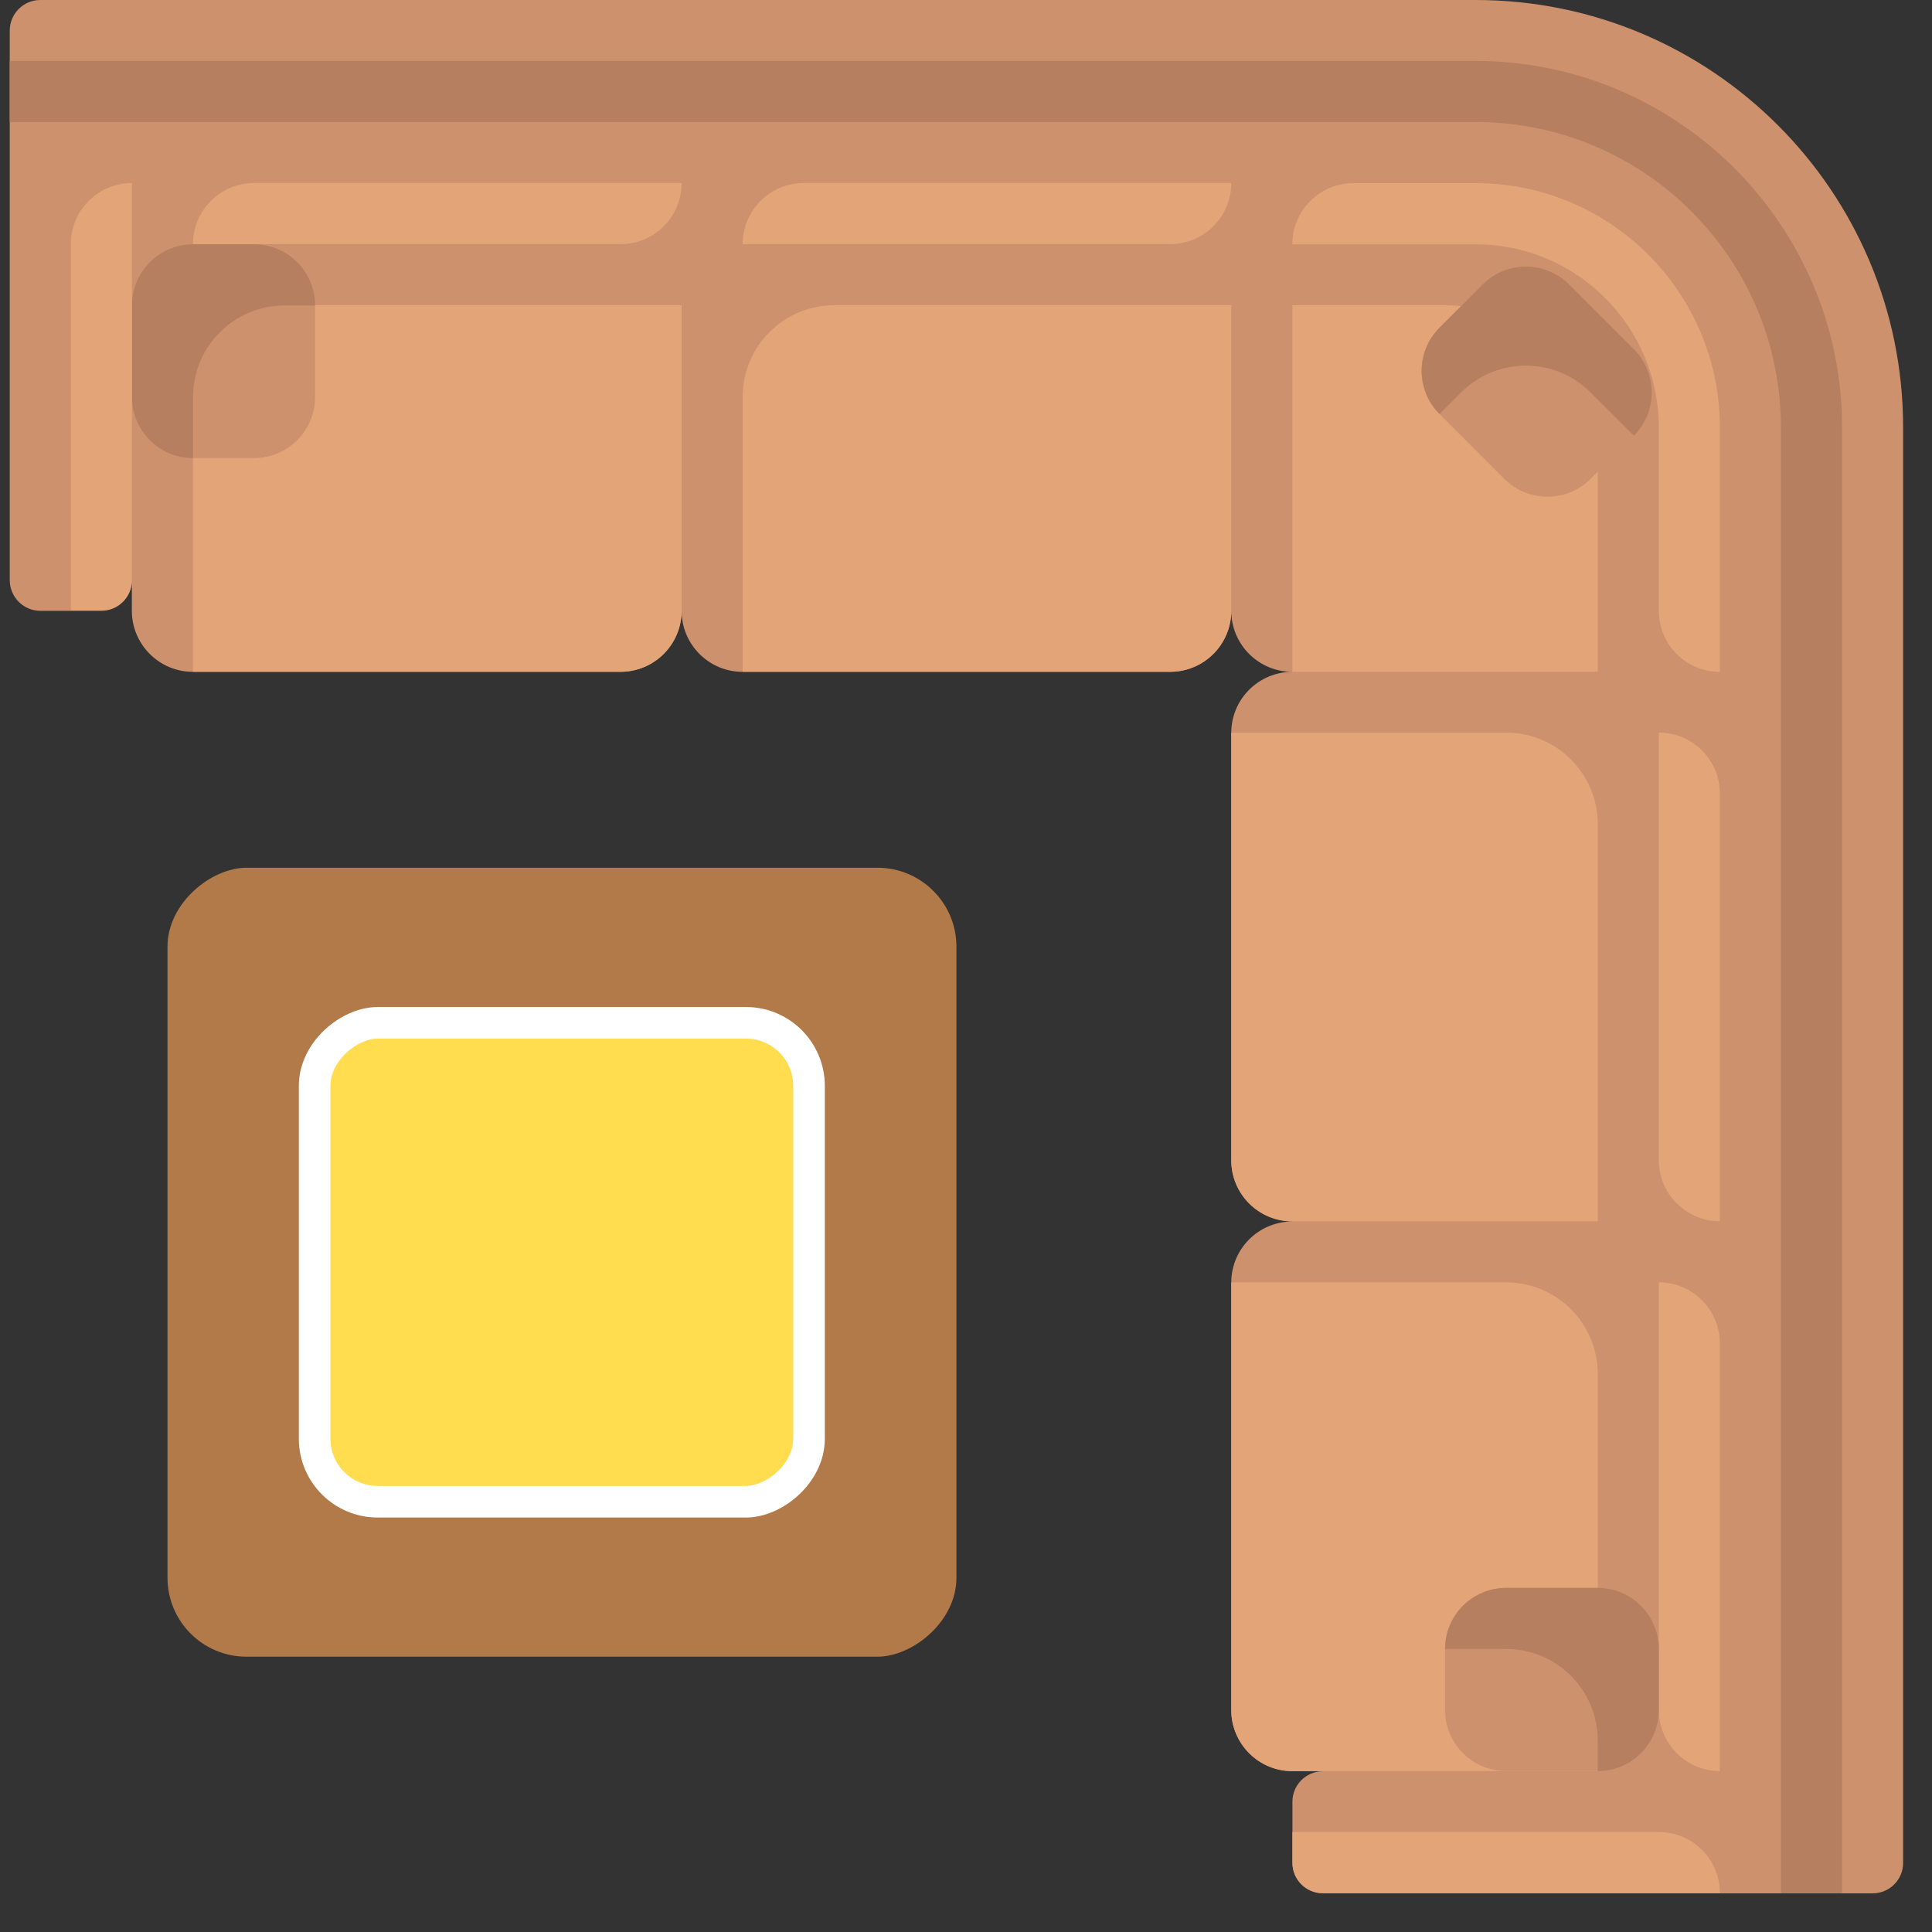 <svg width="20" height="20" viewBox="0 0 20 20" fill="none" xmlns="http://www.w3.org/2000/svg">
<rect x="0" y="0" width="20" height="20" fill="#333333" stroke="none"/>
<g clip-path="url(#clip0_2287_152553)">
<path d="M19.701 19.284V4.426C19.701 1.982 17.72 0 15.275 0L0.417 0C0.243 0 0.101 0.142 0.101 0.316V1.265V6.006C0.101 6.181 0.243 6.323 0.417 6.323H1.049C1.224 6.323 1.365 6.181 1.365 6.006V6.323C1.365 6.672 1.649 6.955 1.998 6.955H6.424C6.773 6.955 7.056 6.672 7.056 6.323C7.056 6.672 7.339 6.955 7.688 6.955H12.114C12.463 6.955 12.746 6.672 12.746 6.323C12.746 6.672 13.029 6.955 13.379 6.955C13.029 6.955 12.746 7.238 12.746 7.587V12.013C12.746 12.362 13.029 12.645 13.379 12.645C13.029 12.645 12.746 12.928 12.746 13.277V17.703C12.746 18.052 13.029 18.336 13.379 18.336V18.336L13.695 18.336C13.52 18.336 13.379 18.477 13.379 18.652V19.284C13.379 19.459 13.52 19.6 13.695 19.6H19.385C19.56 19.6 19.701 19.459 19.701 19.284Z" fill="#CD916E"/>
<path d="M16.54 4.741V6.954H13.379V3.16H14.959C15.832 3.16 16.54 3.868 16.54 4.741Z" fill="#E3A578"/>
<path d="M12.746 7.584V12.01C12.746 12.359 13.029 12.642 13.379 12.642H16.54V8.532C16.54 8.009 16.115 7.584 15.591 7.584H12.746Z" fill="#E3A578"/>
<path d="M17.172 7.584V12.01C17.172 12.359 17.455 12.642 17.804 12.642V8.216C17.804 7.867 17.521 7.584 17.172 7.584Z" fill="#E3A578"/>
<path d="M1.998 6.954H6.424C6.773 6.954 7.056 6.671 7.056 6.321V3.16L2.946 3.16C2.422 3.16 1.998 3.585 1.998 4.109V6.954Z" fill="#E3A578"/>
<path d="M1.998 2.527L6.424 2.527C6.773 2.527 7.056 2.244 7.056 1.895L2.63 1.895C2.281 1.894 1.998 2.178 1.998 2.527Z" fill="#E3A578"/>
<path d="M7.688 6.954H12.114C12.463 6.954 12.746 6.671 12.746 6.321V3.16L8.637 3.16C8.113 3.16 7.688 3.585 7.688 4.109L7.688 6.954Z" fill="#E3A578"/>
<path d="M7.688 2.527L12.114 2.527C12.463 2.527 12.746 2.244 12.746 1.895L8.321 1.895C7.971 1.894 7.688 2.178 7.688 2.527Z" fill="#E3A578"/>
<path d="M12.746 13.275V17.701C12.746 18.05 13.029 18.334 13.379 18.334H16.54V14.224C16.54 13.7 16.115 13.275 15.591 13.275H12.746Z" fill="#E3A578"/>
<path d="M17.172 13.275V17.701C17.172 18.05 17.455 18.334 17.804 18.334V13.908C17.804 13.558 17.521 13.275 17.172 13.275Z" fill="#E3A578"/>
<path d="M18.436 4.424V19.599H19.069V4.424C19.069 2.333 17.367 0.631 15.275 0.631L0.101 0.631V1.263L15.275 1.263C17.021 1.263 18.436 2.679 18.436 4.424Z" fill="#B67F5F"/>
<path d="M17.804 6.955V4.426C17.804 3.029 16.672 1.896 15.275 1.896H14.011C13.661 1.896 13.378 2.18 13.378 2.529H15.275C16.323 2.529 17.172 3.378 17.172 4.426V6.322C17.172 6.672 17.455 6.955 17.804 6.955Z" fill="#E3A578"/>
<path d="M2.63 4.742H1.998C1.649 4.742 1.366 4.459 1.366 4.11V3.162C1.366 2.812 1.649 2.529 1.998 2.529H2.63C2.979 2.529 3.262 2.812 3.262 3.162V4.11C3.262 4.459 2.979 4.742 2.63 4.742Z" fill="#CD916E"/>
<path d="M2.946 3.162H3.262C3.262 2.812 2.979 2.529 2.63 2.529H1.998C1.649 2.529 1.366 2.812 1.366 3.162V4.11C1.366 4.459 1.649 4.742 1.998 4.742L1.998 4.11C1.998 3.586 2.423 3.162 2.946 3.162Z" fill="#B67F5F"/>
<path d="M14.959 17.702V17.07C14.959 16.721 15.242 16.438 15.592 16.438H16.54C16.889 16.438 17.172 16.721 17.172 17.07V17.702C17.172 18.051 16.889 18.334 16.54 18.334H15.592C15.242 18.334 14.959 18.051 14.959 17.702Z" fill="#CD916E"/>
<path d="M16.54 18.018V18.334C16.889 18.334 17.172 18.051 17.172 17.702V17.07C17.172 16.721 16.889 16.438 16.54 16.438H15.592C15.242 16.438 14.959 16.721 14.959 17.07H15.592C16.115 17.07 16.54 17.494 16.54 18.018Z" fill="#B67F5F"/>
<path d="M16.466 4.957L16.914 4.51C17.16 4.263 17.16 3.862 16.914 3.616L16.243 2.945C15.996 2.698 15.596 2.698 15.349 2.945L14.902 3.392C14.655 3.639 14.655 4.039 14.902 4.286L15.572 4.957C15.819 5.204 16.22 5.204 16.466 4.957Z" fill="#CD916E"/>
<path d="M15.125 4.063L14.902 4.286C14.655 4.039 14.655 3.639 14.902 3.392L15.349 2.945C15.596 2.698 15.996 2.698 16.243 2.945L16.914 3.616C17.16 3.863 17.16 4.263 16.914 4.51L16.466 4.063C16.096 3.692 15.496 3.692 15.125 4.063Z" fill="#B67F5F"/>
<path d="M0.733 6.32L0.733 2.527C0.733 2.178 1.016 1.895 1.366 1.895L1.366 6.004C1.366 6.179 1.224 6.32 1.049 6.32H0.733Z" fill="#E3A578"/>
<path d="M13.379 18.965H17.172C17.521 18.965 17.804 19.248 17.804 19.597H13.695C13.52 19.597 13.379 19.456 13.379 19.281V18.965Z" fill="#E3A578"/>
<rect x="1.734" y="17.15" width="8.167" height="8.167" rx="0.817" transform="rotate(-90 1.734 17.15)" fill="#B27A49"/>
<rect x="3.257" y="15.546" width="4.958" height="5.118" rx="0.653" transform="rotate(-90 3.257 15.546)" fill="#FFDD4E" stroke="white" stroke-width="0.327"/>
</g>
<defs>
<clipPath id="clip0_2287_152553">
<rect width="19.6" height="19.6" fill="white" transform="matrix(0 1 -1 0 19.701 0)"/>
</clipPath>
</defs>
</svg>
